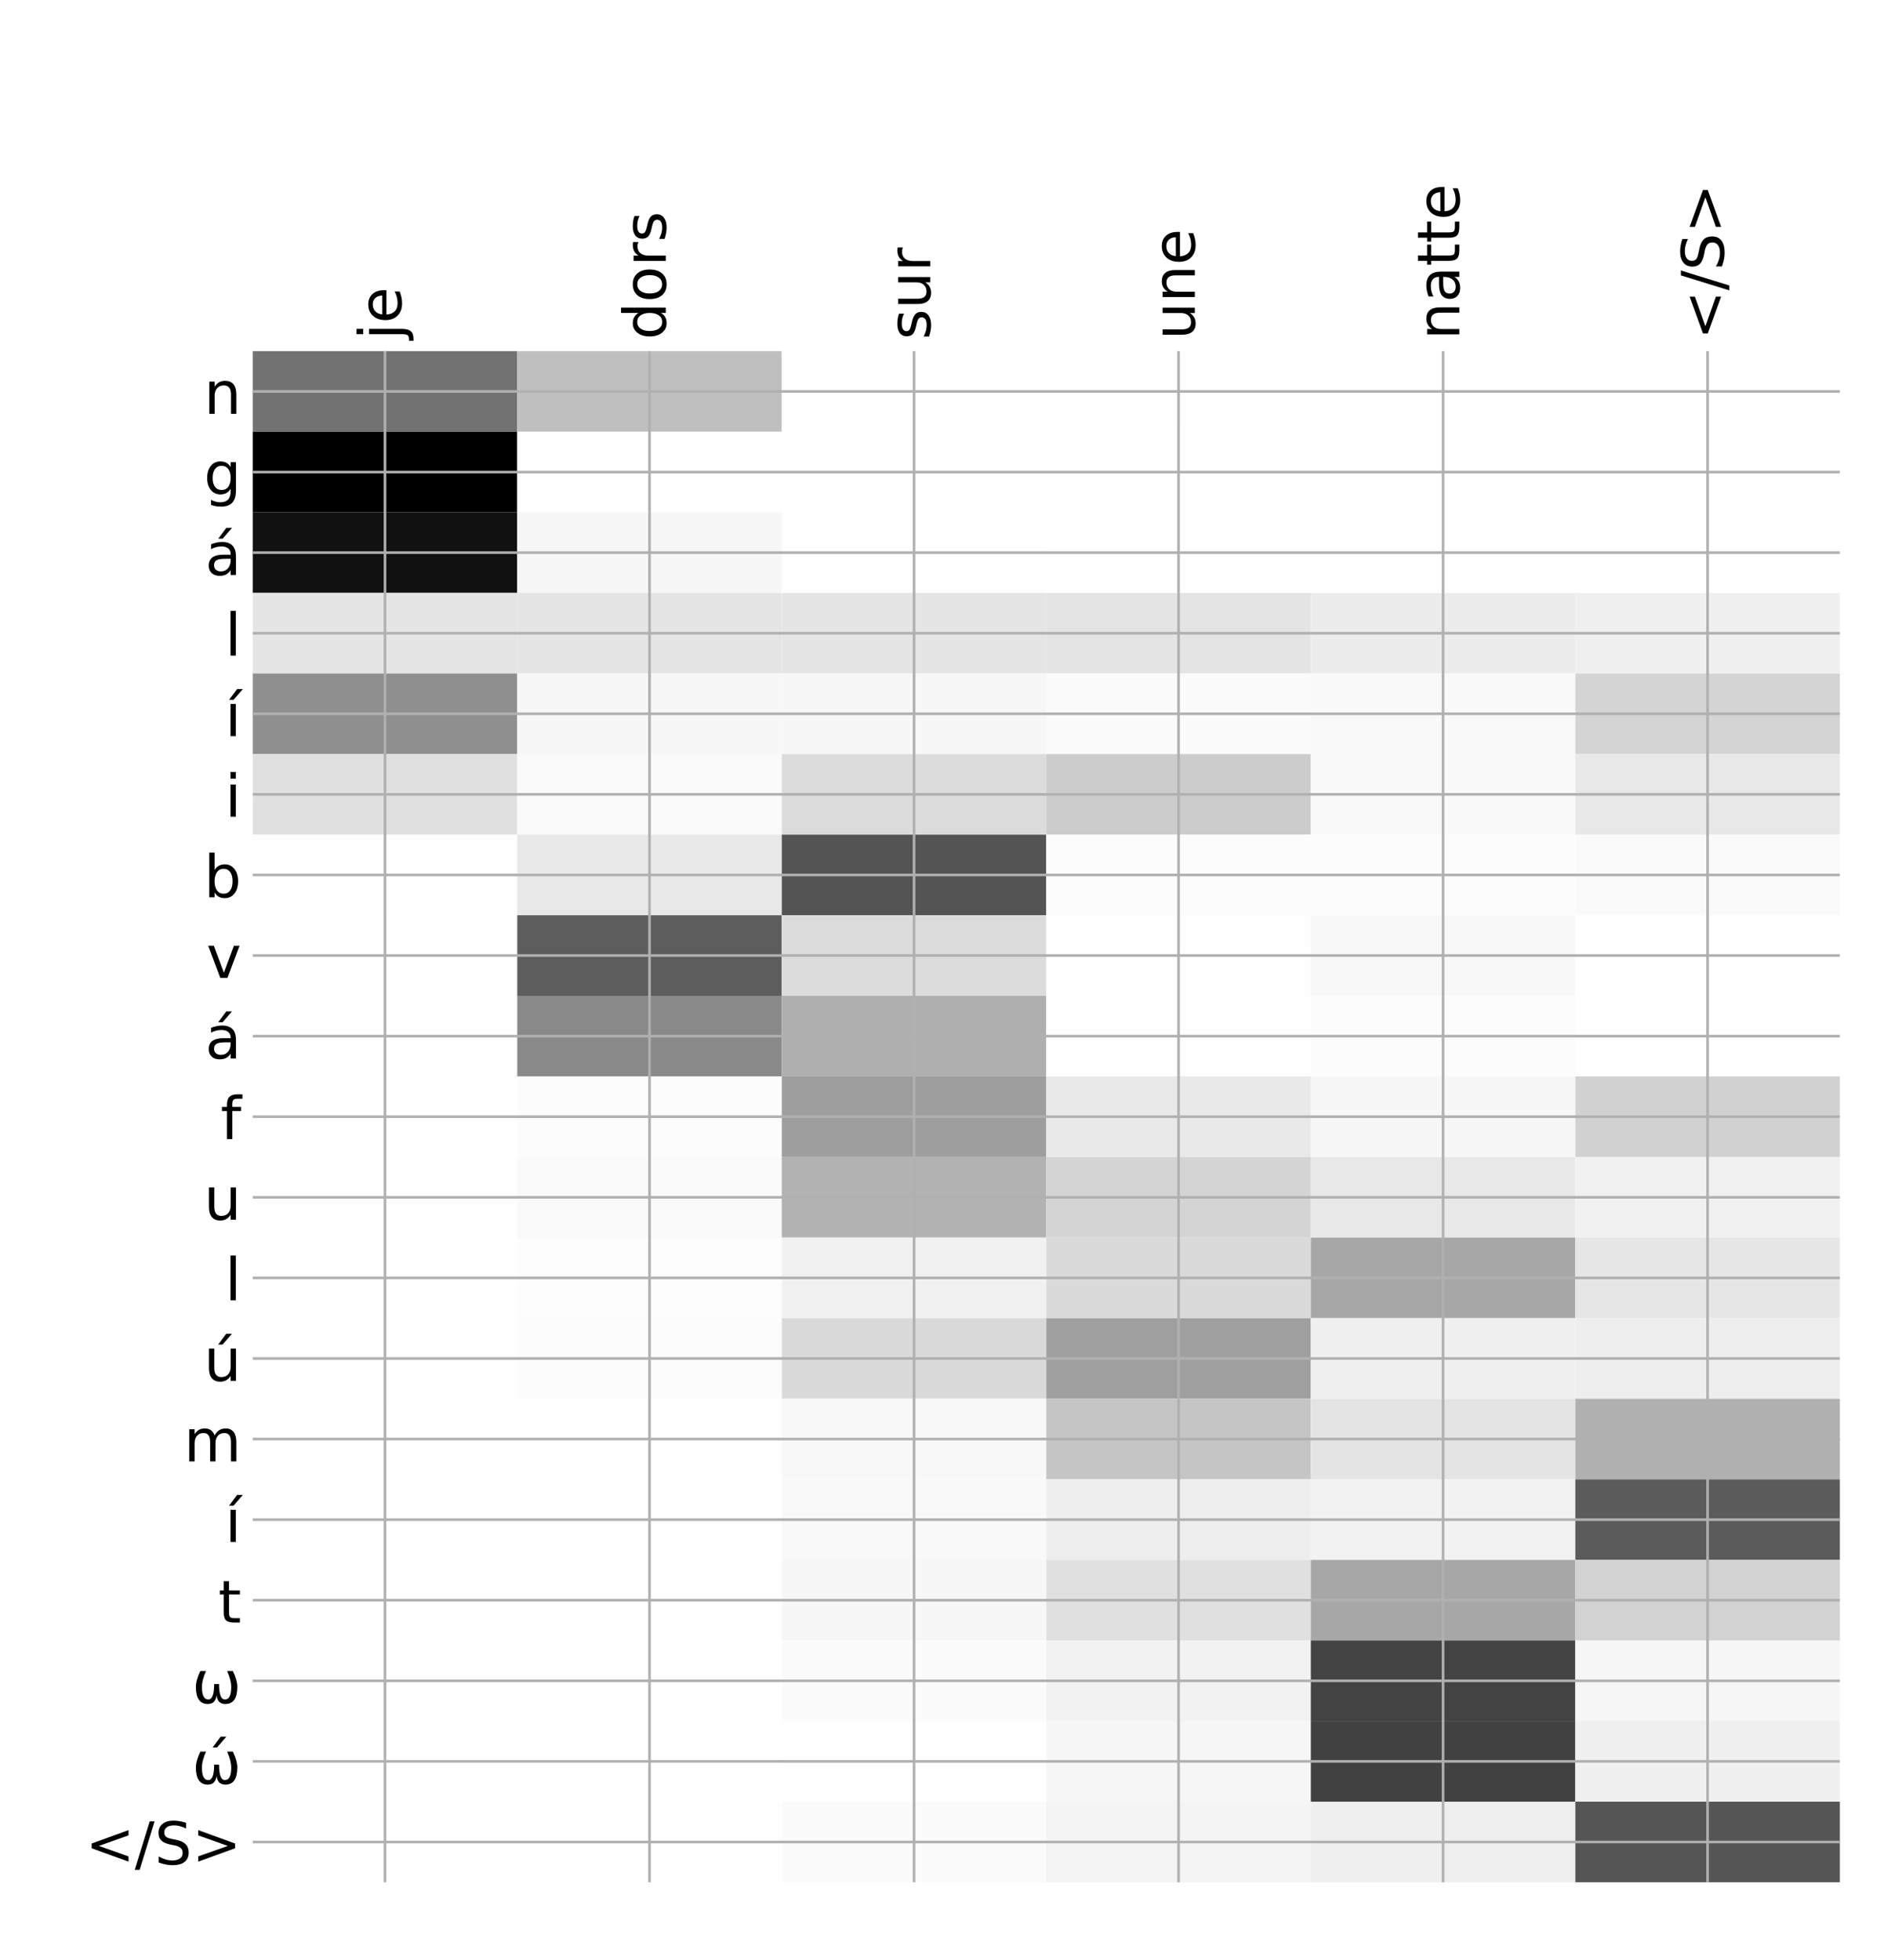 <?xml version="1.0" encoding="utf-8" standalone="no"?>
<!DOCTYPE svg PUBLIC "-//W3C//DTD SVG 1.1//EN"
  "http://www.w3.org/Graphics/SVG/1.1/DTD/svg11.dtd">
<!-- Created with matplotlib (http://matplotlib.org/) -->
<svg height="599pt" version="1.1" viewBox="0 0 576 599" width="576pt" xmlns="http://www.w3.org/2000/svg" xmlns:xlink="http://www.w3.org/1999/xlink">
 <defs>
  <style type="text/css">
*{stroke-linecap:butt;stroke-linejoin:round;}
  </style>
 </defs>
 <g id="figure_1">
  <g id="patch_1">
   <path d="M 0 600 
L 576 600 
L 576 0 
L 0 0 
z
" style="fill:#ffffff;"/>
  </g>
  <g id="axes_1">
   <g id="PolyCollection_1">
    <path clip-path="url(#p19016bc4c7)" d="M 77.275 107.326 
L 77.275 131.956 
L 158.146 131.956 
L 158.146 107.326 
L 77.275 107.326 
z
" style="fill:#727272;"/>
    <path clip-path="url(#p19016bc4c7)" d="M 158.146 107.326 
L 158.146 131.956 
L 239.017 131.956 
L 239.017 107.326 
L 158.146 107.326 
z
" style="fill:#bfbfbf;"/>
    <path clip-path="url(#p19016bc4c7)" d="M 239.017 107.326 
L 239.017 131.956 
L 319.887 131.956 
L 319.887 107.326 
L 239.017 107.326 
z
" style="fill:#fefefe;"/>
    <path clip-path="url(#p19016bc4c7)" d="M 319.887 107.326 
L 319.887 131.956 
L 400.758 131.956 
L 400.758 107.326 
L 319.887 107.326 
z
" style="fill:#fefefe;"/>
    <path clip-path="url(#p19016bc4c7)" d="M 400.758 107.326 
L 400.758 131.956 
L 481.629 131.956 
L 481.629 107.326 
L 400.758 107.326 
z
" style="fill:#ffffff;"/>
    <path clip-path="url(#p19016bc4c7)" d="M 481.629 107.326 
L 481.629 131.956 
L 562.5 131.956 
L 562.5 107.326 
L 481.629 107.326 
z
" style="fill:#ffffff;"/>
    <path clip-path="url(#p19016bc4c7)" d="M 77.275 131.956 
L 77.275 156.585 
L 158.146 156.585 
L 158.146 131.956 
L 77.275 131.956 
z
"/>
    <path clip-path="url(#p19016bc4c7)" d="M 158.146 131.956 
L 158.146 156.585 
L 239.017 156.585 
L 239.017 131.956 
L 158.146 131.956 
z
" style="fill:#fefefe;"/>
    <path clip-path="url(#p19016bc4c7)" d="M 239.017 131.956 
L 239.017 156.585 
L 319.887 156.585 
L 319.887 131.956 
L 239.017 131.956 
z
" style="fill:#ffffff;"/>
    <path clip-path="url(#p19016bc4c7)" d="M 319.887 131.956 
L 319.887 156.585 
L 400.758 156.585 
L 400.758 131.956 
L 319.887 131.956 
z
" style="fill:#ffffff;"/>
    <path clip-path="url(#p19016bc4c7)" d="M 400.758 131.956 
L 400.758 156.585 
L 481.629 156.585 
L 481.629 131.956 
L 400.758 131.956 
z
" style="fill:#ffffff;"/>
    <path clip-path="url(#p19016bc4c7)" d="M 481.629 131.956 
L 481.629 156.585 
L 562.5 156.585 
L 562.5 131.956 
L 481.629 131.956 
z
" style="fill:#ffffff;"/>
    <path clip-path="url(#p19016bc4c7)" d="M 77.275 156.585 
L 77.275 181.214 
L 158.146 181.214 
L 158.146 156.585 
L 77.275 156.585 
z
" style="fill:#111111;"/>
    <path clip-path="url(#p19016bc4c7)" d="M 158.146 156.585 
L 158.146 181.214 
L 239.017 181.214 
L 239.017 156.585 
L 158.146 156.585 
z
" style="fill:#f7f7f7;"/>
    <path clip-path="url(#p19016bc4c7)" d="M 239.017 156.585 
L 239.017 181.214 
L 319.887 181.214 
L 319.887 156.585 
L 239.017 156.585 
z
" style="fill:#fefefe;"/>
    <path clip-path="url(#p19016bc4c7)" d="M 319.887 156.585 
L 319.887 181.214 
L 400.758 181.214 
L 400.758 156.585 
L 319.887 156.585 
z
" style="fill:#ffffff;"/>
    <path clip-path="url(#p19016bc4c7)" d="M 400.758 156.585 
L 400.758 181.214 
L 481.629 181.214 
L 481.629 156.585 
L 400.758 156.585 
z
" style="fill:#ffffff;"/>
    <path clip-path="url(#p19016bc4c7)" d="M 481.629 156.585 
L 481.629 181.214 
L 562.5 181.214 
L 562.5 156.585 
L 481.629 156.585 
z
" style="fill:#ffffff;"/>
    <path clip-path="url(#p19016bc4c7)" d="M 77.275 181.214 
L 77.275 205.844 
L 158.146 205.844 
L 158.146 181.214 
L 77.275 181.214 
z
" style="fill:#e5e5e5;"/>
    <path clip-path="url(#p19016bc4c7)" d="M 158.146 181.214 
L 158.146 205.844 
L 239.017 205.844 
L 239.017 181.214 
L 158.146 181.214 
z
" style="fill:#e5e5e5;"/>
    <path clip-path="url(#p19016bc4c7)" d="M 239.017 181.214 
L 239.017 205.844 
L 319.887 205.844 
L 319.887 181.214 
L 239.017 181.214 
z
" style="fill:#e5e5e5;"/>
    <path clip-path="url(#p19016bc4c7)" d="M 319.887 181.214 
L 319.887 205.844 
L 400.758 205.844 
L 400.758 181.214 
L 319.887 181.214 
z
" style="fill:#e4e4e4;"/>
    <path clip-path="url(#p19016bc4c7)" d="M 400.758 181.214 
L 400.758 205.844 
L 481.629 205.844 
L 481.629 181.214 
L 400.758 181.214 
z
" style="fill:#ececec;"/>
    <path clip-path="url(#p19016bc4c7)" d="M 481.629 181.214 
L 481.629 205.844 
L 562.5 205.844 
L 562.5 181.214 
L 481.629 181.214 
z
" style="fill:#f0f0f0;"/>
    <path clip-path="url(#p19016bc4c7)" d="M 77.275 205.844 
L 77.275 230.473 
L 158.146 230.473 
L 158.146 205.844 
L 77.275 205.844 
z
" style="fill:#8f8f8f;"/>
    <path clip-path="url(#p19016bc4c7)" d="M 158.146 205.844 
L 158.146 230.473 
L 239.017 230.473 
L 239.017 205.844 
L 158.146 205.844 
z
" style="fill:#f7f7f7;"/>
    <path clip-path="url(#p19016bc4c7)" d="M 239.017 205.844 
L 239.017 230.473 
L 319.887 230.473 
L 319.887 205.844 
L 239.017 205.844 
z
" style="fill:#f7f7f7;"/>
    <path clip-path="url(#p19016bc4c7)" d="M 319.887 205.844 
L 319.887 230.473 
L 400.758 230.473 
L 400.758 205.844 
L 319.887 205.844 
z
" style="fill:#fbfbfb;"/>
    <path clip-path="url(#p19016bc4c7)" d="M 400.758 205.844 
L 400.758 230.473 
L 481.629 230.473 
L 481.629 205.844 
L 400.758 205.844 
z
" style="fill:#f9f9f9;"/>
    <path clip-path="url(#p19016bc4c7)" d="M 481.629 205.844 
L 481.629 230.473 
L 562.5 230.473 
L 562.5 205.844 
L 481.629 205.844 
z
" style="fill:#d4d4d4;"/>
    <path clip-path="url(#p19016bc4c7)" d="M 77.275 230.473 
L 77.275 255.102 
L 158.146 255.102 
L 158.146 230.473 
L 77.275 230.473 
z
" style="fill:#e0e0e0;"/>
    <path clip-path="url(#p19016bc4c7)" d="M 158.146 230.473 
L 158.146 255.102 
L 239.017 255.102 
L 239.017 230.473 
L 158.146 230.473 
z
" style="fill:#fafafa;"/>
    <path clip-path="url(#p19016bc4c7)" d="M 239.017 230.473 
L 239.017 255.102 
L 319.887 255.102 
L 319.887 230.473 
L 239.017 230.473 
z
" style="fill:#dcdcdc;"/>
    <path clip-path="url(#p19016bc4c7)" d="M 319.887 230.473 
L 319.887 255.102 
L 400.758 255.102 
L 400.758 230.473 
L 319.887 230.473 
z
" style="fill:#cccccc;"/>
    <path clip-path="url(#p19016bc4c7)" d="M 400.758 230.473 
L 400.758 255.102 
L 481.629 255.102 
L 481.629 230.473 
L 400.758 230.473 
z
" style="fill:#f9f9f9;"/>
    <path clip-path="url(#p19016bc4c7)" d="M 481.629 230.473 
L 481.629 255.102 
L 562.5 255.102 
L 562.5 230.473 
L 481.629 230.473 
z
" style="fill:#e8e8e8;"/>
    <path clip-path="url(#p19016bc4c7)" d="M 77.275 255.102 
L 77.275 279.731 
L 158.146 279.731 
L 158.146 255.102 
L 77.275 255.102 
z
" style="fill:#fefefe;"/>
    <path clip-path="url(#p19016bc4c7)" d="M 158.146 255.102 
L 158.146 279.731 
L 239.017 279.731 
L 239.017 255.102 
L 158.146 255.102 
z
" style="fill:#e8e8e8;"/>
    <path clip-path="url(#p19016bc4c7)" d="M 239.017 255.102 
L 239.017 279.731 
L 319.887 279.731 
L 319.887 255.102 
L 239.017 255.102 
z
" style="fill:#545454;"/>
    <path clip-path="url(#p19016bc4c7)" d="M 319.887 255.102 
L 319.887 279.731 
L 400.758 279.731 
L 400.758 255.102 
L 319.887 255.102 
z
" style="fill:#fcfcfc;"/>
    <path clip-path="url(#p19016bc4c7)" d="M 400.758 255.102 
L 400.758 279.731 
L 481.629 279.731 
L 481.629 255.102 
L 400.758 255.102 
z
" style="fill:#fcfcfc;"/>
    <path clip-path="url(#p19016bc4c7)" d="M 481.629 255.102 
L 481.629 279.731 
L 562.5 279.731 
L 562.5 255.102 
L 481.629 255.102 
z
" style="fill:#fafafa;"/>
    <path clip-path="url(#p19016bc4c7)" d="M 77.275 279.731 
L 77.275 304.361 
L 158.146 304.361 
L 158.146 279.731 
L 77.275 279.731 
z
" style="fill:#ffffff;"/>
    <path clip-path="url(#p19016bc4c7)" d="M 158.146 279.731 
L 158.146 304.361 
L 239.017 304.361 
L 239.017 279.731 
L 158.146 279.731 
z
" style="fill:#5d5d5d;"/>
    <path clip-path="url(#p19016bc4c7)" d="M 239.017 279.731 
L 239.017 304.361 
L 319.887 304.361 
L 319.887 279.731 
L 239.017 279.731 
z
" style="fill:#dcdcdc;"/>
    <path clip-path="url(#p19016bc4c7)" d="M 319.887 279.731 
L 319.887 304.361 
L 400.758 304.361 
L 400.758 279.731 
L 319.887 279.731 
z
" style="fill:#fefefe;"/>
    <path clip-path="url(#p19016bc4c7)" d="M 400.758 279.731 
L 400.758 304.361 
L 481.629 304.361 
L 481.629 279.731 
L 400.758 279.731 
z
" style="fill:#f8f8f8;"/>
    <path clip-path="url(#p19016bc4c7)" d="M 481.629 279.731 
L 481.629 304.361 
L 562.5 304.361 
L 562.5 279.731 
L 481.629 279.731 
z
" style="fill:#ffffff;"/>
    <path clip-path="url(#p19016bc4c7)" d="M 77.275 304.361 
L 77.275 328.99 
L 158.146 328.99 
L 158.146 304.361 
L 77.275 304.361 
z
" style="fill:#ffffff;"/>
    <path clip-path="url(#p19016bc4c7)" d="M 158.146 304.361 
L 158.146 328.99 
L 239.017 328.99 
L 239.017 304.361 
L 158.146 304.361 
z
" style="fill:#898989;"/>
    <path clip-path="url(#p19016bc4c7)" d="M 239.017 304.361 
L 239.017 328.99 
L 319.887 328.99 
L 319.887 304.361 
L 239.017 304.361 
z
" style="fill:#afafaf;"/>
    <path clip-path="url(#p19016bc4c7)" d="M 319.887 304.361 
L 319.887 328.99 
L 400.758 328.99 
L 400.758 304.361 
L 319.887 304.361 
z
" style="fill:#fefefe;"/>
    <path clip-path="url(#p19016bc4c7)" d="M 400.758 304.361 
L 400.758 328.99 
L 481.629 328.99 
L 481.629 304.361 
L 400.758 304.361 
z
" style="fill:#fcfcfc;"/>
    <path clip-path="url(#p19016bc4c7)" d="M 481.629 304.361 
L 481.629 328.99 
L 562.5 328.99 
L 562.5 304.361 
L 481.629 304.361 
z
" style="fill:#ffffff;"/>
    <path clip-path="url(#p19016bc4c7)" d="M 77.275 328.99 
L 77.275 353.619 
L 158.146 353.619 
L 158.146 328.99 
L 77.275 328.99 
z
" style="fill:#ffffff;"/>
    <path clip-path="url(#p19016bc4c7)" d="M 158.146 328.99 
L 158.146 353.619 
L 239.017 353.619 
L 239.017 328.99 
L 158.146 328.99 
z
" style="fill:#fcfcfc;"/>
    <path clip-path="url(#p19016bc4c7)" d="M 239.017 328.99 
L 239.017 353.619 
L 319.887 353.619 
L 319.887 328.99 
L 239.017 328.99 
z
" style="fill:#9e9e9e;"/>
    <path clip-path="url(#p19016bc4c7)" d="M 319.887 328.99 
L 319.887 353.619 
L 400.758 353.619 
L 400.758 328.99 
L 319.887 328.99 
z
" style="fill:#e9e9e9;"/>
    <path clip-path="url(#p19016bc4c7)" d="M 400.758 328.99 
L 400.758 353.619 
L 481.629 353.619 
L 481.629 328.99 
L 400.758 328.99 
z
" style="fill:#f7f7f7;"/>
    <path clip-path="url(#p19016bc4c7)" d="M 481.629 328.99 
L 481.629 353.619 
L 562.5 353.619 
L 562.5 328.99 
L 481.629 328.99 
z
" style="fill:#d1d1d1;"/>
    <path clip-path="url(#p19016bc4c7)" d="M 77.275 353.619 
L 77.275 378.249 
L 158.146 378.249 
L 158.146 353.619 
L 77.275 353.619 
z
" style="fill:#ffffff;"/>
    <path clip-path="url(#p19016bc4c7)" d="M 158.146 353.619 
L 158.146 378.249 
L 239.017 378.249 
L 239.017 353.619 
L 158.146 353.619 
z
" style="fill:#fafafa;"/>
    <path clip-path="url(#p19016bc4c7)" d="M 239.017 353.619 
L 239.017 378.249 
L 319.887 378.249 
L 319.887 353.619 
L 239.017 353.619 
z
" style="fill:#b2b2b2;"/>
    <path clip-path="url(#p19016bc4c7)" d="M 319.887 353.619 
L 319.887 378.249 
L 400.758 378.249 
L 400.758 353.619 
L 319.887 353.619 
z
" style="fill:#d4d4d4;"/>
    <path clip-path="url(#p19016bc4c7)" d="M 400.758 353.619 
L 400.758 378.249 
L 481.629 378.249 
L 481.629 353.619 
L 400.758 353.619 
z
" style="fill:#e8e8e8;"/>
    <path clip-path="url(#p19016bc4c7)" d="M 481.629 353.619 
L 481.629 378.249 
L 562.5 378.249 
L 562.5 353.619 
L 481.629 353.619 
z
" style="fill:#f1f1f1;"/>
    <path clip-path="url(#p19016bc4c7)" d="M 77.275 378.249 
L 77.275 402.878 
L 158.146 402.878 
L 158.146 378.249 
L 77.275 378.249 
z
" style="fill:#ffffff;"/>
    <path clip-path="url(#p19016bc4c7)" d="M 158.146 378.249 
L 158.146 402.878 
L 239.017 402.878 
L 239.017 378.249 
L 158.146 378.249 
z
" style="fill:#fdfdfd;"/>
    <path clip-path="url(#p19016bc4c7)" d="M 239.017 378.249 
L 239.017 402.878 
L 319.887 402.878 
L 319.887 378.249 
L 239.017 378.249 
z
" style="fill:#f1f1f1;"/>
    <path clip-path="url(#p19016bc4c7)" d="M 319.887 378.249 
L 319.887 402.878 
L 400.758 402.878 
L 400.758 378.249 
L 319.887 378.249 
z
" style="fill:#dadada;"/>
    <path clip-path="url(#p19016bc4c7)" d="M 400.758 378.249 
L 400.758 402.878 
L 481.629 402.878 
L 481.629 378.249 
L 400.758 378.249 
z
" style="fill:#a7a7a7;"/>
    <path clip-path="url(#p19016bc4c7)" d="M 481.629 378.249 
L 481.629 402.878 
L 562.5 402.878 
L 562.5 378.249 
L 481.629 378.249 
z
" style="fill:#e6e6e6;"/>
    <path clip-path="url(#p19016bc4c7)" d="M 77.275 402.878 
L 77.275 427.507 
L 158.146 427.507 
L 158.146 402.878 
L 77.275 402.878 
z
" style="fill:#fefefe;"/>
    <path clip-path="url(#p19016bc4c7)" d="M 158.146 402.878 
L 158.146 427.507 
L 239.017 427.507 
L 239.017 402.878 
L 158.146 402.878 
z
" style="fill:#fcfcfc;"/>
    <path clip-path="url(#p19016bc4c7)" d="M 239.017 402.878 
L 239.017 427.507 
L 319.887 427.507 
L 319.887 402.878 
L 239.017 402.878 
z
" style="fill:#dadada;"/>
    <path clip-path="url(#p19016bc4c7)" d="M 319.887 402.878 
L 319.887 427.507 
L 400.758 427.507 
L 400.758 402.878 
L 319.887 402.878 
z
" style="fill:#9f9f9f;"/>
    <path clip-path="url(#p19016bc4c7)" d="M 400.758 402.878 
L 400.758 427.507 
L 481.629 427.507 
L 481.629 402.878 
L 400.758 402.878 
z
" style="fill:#f0f0f0;"/>
    <path clip-path="url(#p19016bc4c7)" d="M 481.629 402.878 
L 481.629 427.507 
L 562.5 427.507 
L 562.5 402.878 
L 481.629 402.878 
z
" style="fill:#eeeeee;"/>
    <path clip-path="url(#p19016bc4c7)" d="M 77.275 427.507 
L 77.275 452.136 
L 158.146 452.136 
L 158.146 427.507 
L 77.275 427.507 
z
" style="fill:#ffffff;"/>
    <path clip-path="url(#p19016bc4c7)" d="M 158.146 427.507 
L 158.146 452.136 
L 239.017 452.136 
L 239.017 427.507 
L 158.146 427.507 
z
" style="fill:#ffffff;"/>
    <path clip-path="url(#p19016bc4c7)" d="M 239.017 427.507 
L 239.017 452.136 
L 319.887 452.136 
L 319.887 427.507 
L 239.017 427.507 
z
" style="fill:#f8f8f8;"/>
    <path clip-path="url(#p19016bc4c7)" d="M 319.887 427.507 
L 319.887 452.136 
L 400.758 452.136 
L 400.758 427.507 
L 319.887 427.507 
z
" style="fill:#c5c5c5;"/>
    <path clip-path="url(#p19016bc4c7)" d="M 400.758 427.507 
L 400.758 452.136 
L 481.629 452.136 
L 481.629 427.507 
L 400.758 427.507 
z
" style="fill:#e4e4e4;"/>
    <path clip-path="url(#p19016bc4c7)" d="M 481.629 427.507 
L 481.629 452.136 
L 562.5 452.136 
L 562.5 427.507 
L 481.629 427.507 
z
" style="fill:#b0b0b0;"/>
    <path clip-path="url(#p19016bc4c7)" d="M 77.275 452.136 
L 77.275 476.766 
L 158.146 476.766 
L 158.146 452.136 
L 77.275 452.136 
z
" style="fill:#ffffff;"/>
    <path clip-path="url(#p19016bc4c7)" d="M 158.146 452.136 
L 158.146 476.766 
L 239.017 476.766 
L 239.017 452.136 
L 158.146 452.136 
z
" style="fill:#ffffff;"/>
    <path clip-path="url(#p19016bc4c7)" d="M 239.017 452.136 
L 239.017 476.766 
L 319.887 476.766 
L 319.887 452.136 
L 239.017 452.136 
z
" style="fill:#f9f9f9;"/>
    <path clip-path="url(#p19016bc4c7)" d="M 319.887 452.136 
L 319.887 476.766 
L 400.758 476.766 
L 400.758 452.136 
L 319.887 452.136 
z
" style="fill:#eeeeee;"/>
    <path clip-path="url(#p19016bc4c7)" d="M 400.758 452.136 
L 400.758 476.766 
L 481.629 476.766 
L 481.629 452.136 
L 400.758 452.136 
z
" style="fill:#f2f2f2;"/>
    <path clip-path="url(#p19016bc4c7)" d="M 481.629 452.136 
L 481.629 476.766 
L 562.5 476.766 
L 562.5 452.136 
L 481.629 452.136 
z
" style="fill:#5b5b5b;"/>
    <path clip-path="url(#p19016bc4c7)" d="M 77.275 476.766 
L 77.275 501.395 
L 158.146 501.395 
L 158.146 476.766 
L 77.275 476.766 
z
" style="fill:#ffffff;"/>
    <path clip-path="url(#p19016bc4c7)" d="M 158.146 476.766 
L 158.146 501.395 
L 239.017 501.395 
L 239.017 476.766 
L 158.146 476.766 
z
" style="fill:#ffffff;"/>
    <path clip-path="url(#p19016bc4c7)" d="M 239.017 476.766 
L 239.017 501.395 
L 319.887 501.395 
L 319.887 476.766 
L 239.017 476.766 
z
" style="fill:#f7f7f7;"/>
    <path clip-path="url(#p19016bc4c7)" d="M 319.887 476.766 
L 319.887 501.395 
L 400.758 501.395 
L 400.758 476.766 
L 319.887 476.766 
z
" style="fill:#e0e0e0;"/>
    <path clip-path="url(#p19016bc4c7)" d="M 400.758 476.766 
L 400.758 501.395 
L 481.629 501.395 
L 481.629 476.766 
L 400.758 476.766 
z
" style="fill:#a7a7a7;"/>
    <path clip-path="url(#p19016bc4c7)" d="M 481.629 476.766 
L 481.629 501.395 
L 562.5 501.395 
L 562.5 476.766 
L 481.629 476.766 
z
" style="fill:#d2d2d2;"/>
    <path clip-path="url(#p19016bc4c7)" d="M 77.275 501.395 
L 77.275 526.024 
L 158.146 526.024 
L 158.146 501.395 
L 77.275 501.395 
z
" style="fill:#ffffff;"/>
    <path clip-path="url(#p19016bc4c7)" d="M 158.146 501.395 
L 158.146 526.024 
L 239.017 526.024 
L 239.017 501.395 
L 158.146 501.395 
z
" style="fill:#ffffff;"/>
    <path clip-path="url(#p19016bc4c7)" d="M 239.017 501.395 
L 239.017 526.024 
L 319.887 526.024 
L 319.887 501.395 
L 239.017 501.395 
z
" style="fill:#fbfbfb;"/>
    <path clip-path="url(#p19016bc4c7)" d="M 319.887 501.395 
L 319.887 526.024 
L 400.758 526.024 
L 400.758 501.395 
L 319.887 501.395 
z
" style="fill:#f2f2f2;"/>
    <path clip-path="url(#p19016bc4c7)" d="M 400.758 501.395 
L 400.758 526.024 
L 481.629 526.024 
L 481.629 501.395 
L 400.758 501.395 
z
" style="fill:#434343;"/>
    <path clip-path="url(#p19016bc4c7)" d="M 481.629 501.395 
L 481.629 526.024 
L 562.5 526.024 
L 562.5 501.395 
L 481.629 501.395 
z
" style="fill:#f6f6f6;"/>
    <path clip-path="url(#p19016bc4c7)" d="M 77.275 526.024 
L 77.275 550.654 
L 158.146 550.654 
L 158.146 526.024 
L 77.275 526.024 
z
" style="fill:#ffffff;"/>
    <path clip-path="url(#p19016bc4c7)" d="M 158.146 526.024 
L 158.146 550.654 
L 239.017 550.654 
L 239.017 526.024 
L 158.146 526.024 
z
" style="fill:#ffffff;"/>
    <path clip-path="url(#p19016bc4c7)" d="M 239.017 526.024 
L 239.017 550.654 
L 319.887 550.654 
L 319.887 526.024 
L 239.017 526.024 
z
" style="fill:#fefefe;"/>
    <path clip-path="url(#p19016bc4c7)" d="M 319.887 526.024 
L 319.887 550.654 
L 400.758 550.654 
L 400.758 526.024 
L 319.887 526.024 
z
" style="fill:#f6f6f6;"/>
    <path clip-path="url(#p19016bc4c7)" d="M 400.758 526.024 
L 400.758 550.654 
L 481.629 550.654 
L 481.629 526.024 
L 400.758 526.024 
z
" style="fill:#414141;"/>
    <path clip-path="url(#p19016bc4c7)" d="M 481.629 526.024 
L 481.629 550.654 
L 562.5 550.654 
L 562.5 526.024 
L 481.629 526.024 
z
" style="fill:#f0f0f0;"/>
    <path clip-path="url(#p19016bc4c7)" d="M 77.275 550.654 
L 77.275 575.283 
L 158.146 575.283 
L 158.146 550.654 
L 77.275 550.654 
z
" style="fill:#ffffff;"/>
    <path clip-path="url(#p19016bc4c7)" d="M 158.146 550.654 
L 158.146 575.283 
L 239.017 575.283 
L 239.017 550.654 
L 158.146 550.654 
z
" style="fill:#fefefe;"/>
    <path clip-path="url(#p19016bc4c7)" d="M 239.017 550.654 
L 239.017 575.283 
L 319.887 575.283 
L 319.887 550.654 
L 239.017 550.654 
z
" style="fill:#fbfbfb;"/>
    <path clip-path="url(#p19016bc4c7)" d="M 319.887 550.654 
L 319.887 575.283 
L 400.758 575.283 
L 400.758 550.654 
L 319.887 550.654 
z
" style="fill:#f4f4f4;"/>
    <path clip-path="url(#p19016bc4c7)" d="M 400.758 550.654 
L 400.758 575.283 
L 481.629 575.283 
L 481.629 550.654 
L 400.758 550.654 
z
" style="fill:#efefef;"/>
    <path clip-path="url(#p19016bc4c7)" d="M 481.629 550.654 
L 481.629 575.283 
L 562.5 575.283 
L 562.5 550.654 
L 481.629 550.654 
z
" style="fill:#555555;"/>
   </g>
   <g id="matplotlib.axis_1">
    <g id="xtick_1">
     <g id="line2d_1">
      <path clip-path="url(#p19016bc4c7)" d="M 117.71 575.283 
L 117.71 107.326 
" style="fill:none;stroke:#b0b0b0;stroke-linecap:square;stroke-width:0.8;"/>
     </g>
     <g id="line2d_2"/>
     <g id="text_1">
      <!-- je -->
      <defs>
       <path d="M 9.422 54.688 
L 18.406 54.688 
L 18.406 -0.984 
Q 18.406 -11.422 14.422 -16.109 
Q 10.453 -20.797 1.609 -20.797 
L -1.812 -20.797 
L -1.812 -13.188 
L 0.594 -13.188 
Q 5.719 -13.188 7.562 -10.812 
Q 9.422 -8.453 9.422 -0.984 
z
M 9.422 75.984 
L 18.406 75.984 
L 18.406 64.594 
L 9.422 64.594 
z
" id="DejaVuSans-6a"/>
       <path d="M 56.203 29.594 
L 56.203 25.203 
L 14.891 25.203 
Q 15.484 15.922 20.484 11.062 
Q 25.484 6.203 34.422 6.203 
Q 39.594 6.203 44.453 7.469 
Q 49.312 8.734 54.109 11.281 
L 54.109 2.781 
Q 49.266 0.734 44.188 -0.344 
Q 39.109 -1.422 33.891 -1.422 
Q 20.797 -1.422 13.156 6.188 
Q 5.516 13.812 5.516 26.812 
Q 5.516 40.234 12.766 48.109 
Q 20.016 56 32.328 56 
Q 43.359 56 49.781 48.891 
Q 56.203 41.797 56.203 29.594 
z
M 47.219 32.234 
Q 47.125 39.594 43.094 43.984 
Q 39.062 48.391 32.422 48.391 
Q 24.906 48.391 20.391 44.141 
Q 15.875 39.891 15.188 32.172 
z
" id="DejaVuSans-65"/>
      </defs>
      <g transform="translate(122.677 103.826)rotate(-90)scale(0.18 -0.18)">
       <use xlink:href="#DejaVuSans-6a"/>
       <use x="27.783" xlink:href="#DejaVuSans-65"/>
      </g>
     </g>
    </g>
    <g id="xtick_2">
     <g id="line2d_3">
      <path clip-path="url(#p19016bc4c7)" d="M 198.581 575.283 
L 198.581 107.326 
" style="fill:none;stroke:#b0b0b0;stroke-linecap:square;stroke-width:0.8;"/>
     </g>
     <g id="line2d_4"/>
     <g id="text_2">
      <!-- dors -->
      <defs>
       <path d="M 45.406 46.391 
L 45.406 75.984 
L 54.391 75.984 
L 54.391 0 
L 45.406 0 
L 45.406 8.203 
Q 42.578 3.328 38.25 0.953 
Q 33.938 -1.422 27.875 -1.422 
Q 17.969 -1.422 11.734 6.484 
Q 5.516 14.406 5.516 27.297 
Q 5.516 40.188 11.734 48.094 
Q 17.969 56 27.875 56 
Q 33.938 56 38.25 53.625 
Q 42.578 51.266 45.406 46.391 
z
M 14.797 27.297 
Q 14.797 17.391 18.875 11.75 
Q 22.953 6.109 30.078 6.109 
Q 37.203 6.109 41.297 11.75 
Q 45.406 17.391 45.406 27.297 
Q 45.406 37.203 41.297 42.844 
Q 37.203 48.484 30.078 48.484 
Q 22.953 48.484 18.875 42.844 
Q 14.797 37.203 14.797 27.297 
z
" id="DejaVuSans-64"/>
       <path d="M 30.609 48.391 
Q 23.391 48.391 19.188 42.75 
Q 14.984 37.109 14.984 27.297 
Q 14.984 17.484 19.156 11.844 
Q 23.344 6.203 30.609 6.203 
Q 37.797 6.203 41.984 11.859 
Q 46.188 17.531 46.188 27.297 
Q 46.188 37.016 41.984 42.703 
Q 37.797 48.391 30.609 48.391 
z
M 30.609 56 
Q 42.328 56 49.016 48.375 
Q 55.719 40.766 55.719 27.297 
Q 55.719 13.875 49.016 6.219 
Q 42.328 -1.422 30.609 -1.422 
Q 18.844 -1.422 12.172 6.219 
Q 5.516 13.875 5.516 27.297 
Q 5.516 40.766 12.172 48.375 
Q 18.844 56 30.609 56 
z
" id="DejaVuSans-6f"/>
       <path d="M 41.109 46.297 
Q 39.594 47.172 37.812 47.578 
Q 36.031 48 33.891 48 
Q 26.266 48 22.188 43.047 
Q 18.109 38.094 18.109 28.812 
L 18.109 0 
L 9.078 0 
L 9.078 54.688 
L 18.109 54.688 
L 18.109 46.188 
Q 20.953 51.172 25.484 53.578 
Q 30.031 56 36.531 56 
Q 37.453 56 38.578 55.875 
Q 39.703 55.766 41.062 55.516 
z
" id="DejaVuSans-72"/>
       <path d="M 44.281 53.078 
L 44.281 44.578 
Q 40.484 46.531 36.375 47.5 
Q 32.281 48.484 27.875 48.484 
Q 21.188 48.484 17.844 46.438 
Q 14.5 44.391 14.5 40.281 
Q 14.5 37.156 16.891 35.375 
Q 19.281 33.594 26.516 31.984 
L 29.594 31.297 
Q 39.156 29.25 43.188 25.516 
Q 47.219 21.781 47.219 15.094 
Q 47.219 7.469 41.188 3.016 
Q 35.156 -1.422 24.609 -1.422 
Q 20.219 -1.422 15.453 -0.562 
Q 10.688 0.297 5.422 2 
L 5.422 11.281 
Q 10.406 8.688 15.234 7.391 
Q 20.062 6.109 24.812 6.109 
Q 31.156 6.109 34.562 8.281 
Q 37.984 10.453 37.984 14.406 
Q 37.984 18.062 35.516 20.016 
Q 33.062 21.969 24.703 23.781 
L 21.578 24.516 
Q 13.234 26.266 9.516 29.906 
Q 5.812 33.547 5.812 39.891 
Q 5.812 47.609 11.281 51.797 
Q 16.75 56 26.812 56 
Q 31.781 56 36.172 55.266 
Q 40.578 54.547 44.281 53.078 
z
" id="DejaVuSans-73"/>
      </defs>
      <g transform="translate(203.548 103.826)rotate(-90)scale(0.18 -0.18)">
       <use xlink:href="#DejaVuSans-64"/>
       <use x="63.477" xlink:href="#DejaVuSans-6f"/>
       <use x="124.658" xlink:href="#DejaVuSans-72"/>
       <use x="165.771" xlink:href="#DejaVuSans-73"/>
      </g>
     </g>
    </g>
    <g id="xtick_3">
     <g id="line2d_5">
      <path clip-path="url(#p19016bc4c7)" d="M 279.452 575.283 
L 279.452 107.326 
" style="fill:none;stroke:#b0b0b0;stroke-linecap:square;stroke-width:0.8;"/>
     </g>
     <g id="line2d_6"/>
     <g id="text_3">
      <!-- sur -->
      <defs>
       <path d="M 8.5 21.578 
L 8.5 54.688 
L 17.484 54.688 
L 17.484 21.922 
Q 17.484 14.156 20.5 10.266 
Q 23.531 6.391 29.594 6.391 
Q 36.859 6.391 41.078 11.031 
Q 45.312 15.672 45.312 23.688 
L 45.312 54.688 
L 54.297 54.688 
L 54.297 0 
L 45.312 0 
L 45.312 8.406 
Q 42.047 3.422 37.719 1 
Q 33.406 -1.422 27.688 -1.422 
Q 18.266 -1.422 13.375 4.438 
Q 8.5 10.297 8.5 21.578 
z
M 31.109 56 
z
" id="DejaVuSans-75"/>
      </defs>
      <g transform="translate(284.419 103.826)rotate(-90)scale(0.18 -0.18)">
       <use xlink:href="#DejaVuSans-73"/>
       <use x="52.1" xlink:href="#DejaVuSans-75"/>
       <use x="115.479" xlink:href="#DejaVuSans-72"/>
      </g>
     </g>
    </g>
    <g id="xtick_4">
     <g id="line2d_7">
      <path clip-path="url(#p19016bc4c7)" d="M 360.323 575.283 
L 360.323 107.326 
" style="fill:none;stroke:#b0b0b0;stroke-linecap:square;stroke-width:0.8;"/>
     </g>
     <g id="line2d_8"/>
     <g id="text_4">
      <!-- une -->
      <defs>
       <path d="M 54.891 33.016 
L 54.891 0 
L 45.906 0 
L 45.906 32.719 
Q 45.906 40.484 42.875 44.328 
Q 39.844 48.188 33.797 48.188 
Q 26.516 48.188 22.312 43.547 
Q 18.109 38.922 18.109 30.906 
L 18.109 0 
L 9.078 0 
L 9.078 54.688 
L 18.109 54.688 
L 18.109 46.188 
Q 21.344 51.125 25.703 53.562 
Q 30.078 56 35.797 56 
Q 45.219 56 50.047 50.172 
Q 54.891 44.344 54.891 33.016 
z
" id="DejaVuSans-6e"/>
      </defs>
      <g transform="translate(365.29 103.826)rotate(-90)scale(0.18 -0.18)">
       <use xlink:href="#DejaVuSans-75"/>
       <use x="63.379" xlink:href="#DejaVuSans-6e"/>
       <use x="126.758" xlink:href="#DejaVuSans-65"/>
      </g>
     </g>
    </g>
    <g id="xtick_5">
     <g id="line2d_9">
      <path clip-path="url(#p19016bc4c7)" d="M 441.194 575.283 
L 441.194 107.326 
" style="fill:none;stroke:#b0b0b0;stroke-linecap:square;stroke-width:0.8;"/>
     </g>
     <g id="line2d_10"/>
     <g id="text_5">
      <!-- natte -->
      <defs>
       <path d="M 34.281 27.484 
Q 23.391 27.484 19.188 25 
Q 14.984 22.516 14.984 16.5 
Q 14.984 11.719 18.141 8.906 
Q 21.297 6.109 26.703 6.109 
Q 34.188 6.109 38.703 11.406 
Q 43.219 16.703 43.219 25.484 
L 43.219 27.484 
z
M 52.203 31.203 
L 52.203 0 
L 43.219 0 
L 43.219 8.297 
Q 40.141 3.328 35.547 0.953 
Q 30.953 -1.422 24.312 -1.422 
Q 15.922 -1.422 10.953 3.297 
Q 6 8.016 6 15.922 
Q 6 25.141 12.172 29.828 
Q 18.359 34.516 30.609 34.516 
L 43.219 34.516 
L 43.219 35.406 
Q 43.219 41.609 39.141 45 
Q 35.062 48.391 27.688 48.391 
Q 23 48.391 18.547 47.266 
Q 14.109 46.141 10.016 43.891 
L 10.016 52.203 
Q 14.938 54.109 19.578 55.047 
Q 24.219 56 28.609 56 
Q 40.484 56 46.344 49.844 
Q 52.203 43.703 52.203 31.203 
z
" id="DejaVuSans-61"/>
       <path d="M 18.312 70.219 
L 18.312 54.688 
L 36.812 54.688 
L 36.812 47.703 
L 18.312 47.703 
L 18.312 18.016 
Q 18.312 11.328 20.141 9.422 
Q 21.969 7.516 27.594 7.516 
L 36.812 7.516 
L 36.812 0 
L 27.594 0 
Q 17.188 0 13.234 3.875 
Q 9.281 7.766 9.281 18.016 
L 9.281 47.703 
L 2.688 47.703 
L 2.688 54.688 
L 9.281 54.688 
L 9.281 70.219 
z
" id="DejaVuSans-74"/>
      </defs>
      <g transform="translate(446.161 103.826)rotate(-90)scale(0.18 -0.18)">
       <use xlink:href="#DejaVuSans-6e"/>
       <use x="63.379" xlink:href="#DejaVuSans-61"/>
       <use x="124.658" xlink:href="#DejaVuSans-74"/>
       <use x="163.867" xlink:href="#DejaVuSans-74"/>
       <use x="203.076" xlink:href="#DejaVuSans-65"/>
      </g>
     </g>
    </g>
    <g id="xtick_6">
     <g id="line2d_11">
      <path clip-path="url(#p19016bc4c7)" d="M 522.065 575.283 
L 522.065 107.326 
" style="fill:none;stroke:#b0b0b0;stroke-linecap:square;stroke-width:0.8;"/>
     </g>
     <g id="line2d_12"/>
     <g id="text_6">
      <!-- &lt;/S&gt; -->
      <defs>
       <path d="M 73.188 49.219 
L 22.797 31.297 
L 73.188 13.484 
L 73.188 4.594 
L 10.594 27.297 
L 10.594 35.406 
L 73.188 58.109 
z
" id="DejaVuSans-3c"/>
       <path d="M 25.391 72.906 
L 33.688 72.906 
L 8.297 -9.281 
L 0 -9.281 
z
" id="DejaVuSans-2f"/>
       <path d="M 53.516 70.516 
L 53.516 60.891 
Q 47.906 63.578 42.922 64.891 
Q 37.938 66.219 33.297 66.219 
Q 25.25 66.219 20.875 63.094 
Q 16.5 59.969 16.5 54.203 
Q 16.5 49.359 19.406 46.891 
Q 22.312 44.438 30.422 42.922 
L 36.375 41.703 
Q 47.406 39.594 52.656 34.297 
Q 57.906 29 57.906 20.125 
Q 57.906 9.516 50.797 4.047 
Q 43.703 -1.422 29.984 -1.422 
Q 24.812 -1.422 18.969 -0.25 
Q 13.141 0.922 6.891 3.219 
L 6.891 13.375 
Q 12.891 10.016 18.656 8.297 
Q 24.422 6.594 29.984 6.594 
Q 38.422 6.594 43.016 9.906 
Q 47.609 13.234 47.609 19.391 
Q 47.609 24.75 44.312 27.781 
Q 41.016 30.812 33.5 32.328 
L 27.484 33.5 
Q 16.453 35.688 11.516 40.375 
Q 6.594 45.062 6.594 53.422 
Q 6.594 63.094 13.406 68.656 
Q 20.219 74.219 32.172 74.219 
Q 37.312 74.219 42.625 73.281 
Q 47.953 72.359 53.516 70.516 
z
" id="DejaVuSans-53"/>
       <path d="M 10.594 49.219 
L 10.594 58.109 
L 73.188 35.406 
L 73.188 27.297 
L 10.594 4.594 
L 10.594 13.484 
L 60.891 31.297 
z
" id="DejaVuSans-3e"/>
      </defs>
      <g transform="translate(527.031 103.826)rotate(-90)scale(0.18 -0.18)">
       <use xlink:href="#DejaVuSans-3c"/>
       <use x="83.789" xlink:href="#DejaVuSans-2f"/>
       <use x="117.48" xlink:href="#DejaVuSans-53"/>
       <use x="180.957" xlink:href="#DejaVuSans-3e"/>
      </g>
     </g>
    </g>
   </g>
   <g id="matplotlib.axis_2">
    <g id="ytick_1">
     <g id="line2d_13">
      <path clip-path="url(#p19016bc4c7)" d="M 77.275 119.641 
L 562.5 119.641 
" style="fill:none;stroke:#b0b0b0;stroke-linecap:square;stroke-width:0.8;"/>
     </g>
     <g id="line2d_14"/>
     <g id="text_7">
      <!-- n -->
      <g transform="translate(62.367 126.48)scale(0.18 -0.18)">
       <use xlink:href="#DejaVuSans-6e"/>
      </g>
     </g>
    </g>
    <g id="ytick_2">
     <g id="line2d_15">
      <path clip-path="url(#p19016bc4c7)" d="M 77.275 144.27 
L 562.5 144.27 
" style="fill:none;stroke:#b0b0b0;stroke-linecap:square;stroke-width:0.8;"/>
     </g>
     <g id="line2d_16"/>
     <g id="text_8">
      <!-- g -->
      <defs>
       <path d="M 45.406 27.984 
Q 45.406 37.75 41.375 43.109 
Q 37.359 48.484 30.078 48.484 
Q 22.859 48.484 18.828 43.109 
Q 14.797 37.75 14.797 27.984 
Q 14.797 18.266 18.828 12.891 
Q 22.859 7.516 30.078 7.516 
Q 37.359 7.516 41.375 12.891 
Q 45.406 18.266 45.406 27.984 
z
M 54.391 6.781 
Q 54.391 -7.172 48.188 -13.984 
Q 42 -20.797 29.203 -20.797 
Q 24.469 -20.797 20.266 -20.094 
Q 16.062 -19.391 12.109 -17.922 
L 12.109 -9.188 
Q 16.062 -11.328 19.922 -12.344 
Q 23.781 -13.375 27.781 -13.375 
Q 36.625 -13.375 41.016 -8.766 
Q 45.406 -4.156 45.406 5.172 
L 45.406 9.625 
Q 42.625 4.781 38.281 2.391 
Q 33.938 0 27.875 0 
Q 17.828 0 11.672 7.656 
Q 5.516 15.328 5.516 27.984 
Q 5.516 40.672 11.672 48.328 
Q 17.828 56 27.875 56 
Q 33.938 56 38.281 53.609 
Q 42.625 51.219 45.406 46.391 
L 45.406 54.688 
L 54.391 54.688 
z
" id="DejaVuSans-67"/>
      </defs>
      <g transform="translate(62.348 151.109)scale(0.18 -0.18)">
       <use xlink:href="#DejaVuSans-67"/>
      </g>
     </g>
    </g>
    <g id="ytick_3">
     <g id="line2d_17">
      <path clip-path="url(#p19016bc4c7)" d="M 77.275 168.9 
L 562.5 168.9 
" style="fill:none;stroke:#b0b0b0;stroke-linecap:square;stroke-width:0.8;"/>
     </g>
     <g id="line2d_18"/>
     <g id="text_9">
      <!-- á -->
      <defs>
       <path d="M 34.281 27.484 
Q 23.391 27.484 19.188 25 
Q 14.984 22.516 14.984 16.5 
Q 14.984 11.719 18.141 8.906 
Q 21.297 6.109 26.703 6.109 
Q 34.188 6.109 38.703 11.406 
Q 43.219 16.703 43.219 25.484 
L 43.219 27.484 
z
M 52.203 31.203 
L 52.203 0 
L 43.219 0 
L 43.219 8.297 
Q 40.141 3.328 35.547 0.953 
Q 30.953 -1.422 24.312 -1.422 
Q 15.922 -1.422 10.953 3.297 
Q 6 8.016 6 15.922 
Q 6 25.141 12.172 29.828 
Q 18.359 34.516 30.609 34.516 
L 43.219 34.516 
L 43.219 35.406 
Q 43.219 41.609 39.141 45 
Q 35.062 48.391 27.688 48.391 
Q 23 48.391 18.547 47.266 
Q 14.109 46.141 10.016 43.891 
L 10.016 52.203 
Q 14.938 54.109 19.578 55.047 
Q 24.219 56 28.609 56 
Q 40.484 56 46.344 49.844 
Q 52.203 43.703 52.203 31.203 
z
M 35.781 79.984 
L 45.5 79.984 
L 29.594 61.625 
L 22.109 61.625 
z
" id="DejaVuSans-e1"/>
      </defs>
      <g transform="translate(62.744 175.738)scale(0.18 -0.18)">
       <use xlink:href="#DejaVuSans-e1"/>
      </g>
     </g>
    </g>
    <g id="ytick_4">
     <g id="line2d_19">
      <path clip-path="url(#p19016bc4c7)" d="M 77.275 193.529 
L 562.5 193.529 
" style="fill:none;stroke:#b0b0b0;stroke-linecap:square;stroke-width:0.8;"/>
     </g>
     <g id="line2d_20"/>
     <g id="text_10">
      <!-- l -->
      <defs>
       <path d="M 9.422 75.984 
L 18.406 75.984 
L 18.406 0 
L 9.422 0 
z
" id="DejaVuSans-6c"/>
      </defs>
      <g transform="translate(68.774 200.367)scale(0.18 -0.18)">
       <use xlink:href="#DejaVuSans-6c"/>
      </g>
     </g>
    </g>
    <g id="ytick_5">
     <g id="line2d_21">
      <path clip-path="url(#p19016bc4c7)" d="M 77.275 218.158 
L 562.5 218.158 
" style="fill:none;stroke:#b0b0b0;stroke-linecap:square;stroke-width:0.8;"/>
     </g>
     <g id="line2d_22"/>
     <g id="text_11">
      <!-- í -->
      <defs>
       <path d="M 20.656 79.984 
L 30.375 79.984 
L 14.469 61.625 
L 6.984 61.625 
z
M 9.422 54.688 
L 18.406 54.688 
L 18.406 0 
L 9.422 0 
z
M 13.922 56 
z
" id="DejaVuSans-ed"/>
      </defs>
      <g transform="translate(68.774 224.997)scale(0.18 -0.18)">
       <use xlink:href="#DejaVuSans-ed"/>
      </g>
     </g>
    </g>
    <g id="ytick_6">
     <g id="line2d_23">
      <path clip-path="url(#p19016bc4c7)" d="M 77.275 242.787 
L 562.5 242.787 
" style="fill:none;stroke:#b0b0b0;stroke-linecap:square;stroke-width:0.8;"/>
     </g>
     <g id="line2d_24"/>
     <g id="text_12">
      <!-- i -->
      <defs>
       <path d="M 9.422 54.688 
L 18.406 54.688 
L 18.406 0 
L 9.422 0 
z
M 9.422 75.984 
L 18.406 75.984 
L 18.406 64.594 
L 9.422 64.594 
z
" id="DejaVuSans-69"/>
      </defs>
      <g transform="translate(68.774 249.626)scale(0.18 -0.18)">
       <use xlink:href="#DejaVuSans-69"/>
      </g>
     </g>
    </g>
    <g id="ytick_7">
     <g id="line2d_25">
      <path clip-path="url(#p19016bc4c7)" d="M 77.275 267.417 
L 562.5 267.417 
" style="fill:none;stroke:#b0b0b0;stroke-linecap:square;stroke-width:0.8;"/>
     </g>
     <g id="line2d_26"/>
     <g id="text_13">
      <!-- b -->
      <defs>
       <path d="M 48.688 27.297 
Q 48.688 37.203 44.609 42.844 
Q 40.531 48.484 33.406 48.484 
Q 26.266 48.484 22.188 42.844 
Q 18.109 37.203 18.109 27.297 
Q 18.109 17.391 22.188 11.75 
Q 26.266 6.109 33.406 6.109 
Q 40.531 6.109 44.609 11.75 
Q 48.688 17.391 48.688 27.297 
z
M 18.109 46.391 
Q 20.953 51.266 25.266 53.625 
Q 29.594 56 35.594 56 
Q 45.562 56 51.781 48.094 
Q 58.016 40.188 58.016 27.297 
Q 58.016 14.406 51.781 6.484 
Q 45.562 -1.422 35.594 -1.422 
Q 29.594 -1.422 25.266 0.953 
Q 20.953 3.328 18.109 8.203 
L 18.109 0 
L 9.078 0 
L 9.078 75.984 
L 18.109 75.984 
z
" id="DejaVuSans-62"/>
      </defs>
      <g transform="translate(62.348 274.255)scale(0.18 -0.18)">
       <use xlink:href="#DejaVuSans-62"/>
      </g>
     </g>
    </g>
    <g id="ytick_8">
     <g id="line2d_27">
      <path clip-path="url(#p19016bc4c7)" d="M 77.275 292.046 
L 562.5 292.046 
" style="fill:none;stroke:#b0b0b0;stroke-linecap:square;stroke-width:0.8;"/>
     </g>
     <g id="line2d_28"/>
     <g id="text_14">
      <!-- v -->
      <defs>
       <path d="M 2.984 54.688 
L 12.5 54.688 
L 29.594 8.797 
L 46.688 54.688 
L 56.203 54.688 
L 35.688 0 
L 23.484 0 
z
" id="DejaVuSans-76"/>
      </defs>
      <g transform="translate(63.121 298.885)scale(0.18 -0.18)">
       <use xlink:href="#DejaVuSans-76"/>
      </g>
     </g>
    </g>
    <g id="ytick_9">
     <g id="line2d_29">
      <path clip-path="url(#p19016bc4c7)" d="M 77.275 316.675 
L 562.5 316.675 
" style="fill:none;stroke:#b0b0b0;stroke-linecap:square;stroke-width:0.8;"/>
     </g>
     <g id="line2d_30"/>
     <g id="text_15">
      <!-- á -->
      <g transform="translate(62.744 323.514)scale(0.18 -0.18)">
       <use xlink:href="#DejaVuSans-e1"/>
      </g>
     </g>
    </g>
    <g id="ytick_10">
     <g id="line2d_31">
      <path clip-path="url(#p19016bc4c7)" d="M 77.275 341.305 
L 562.5 341.305 
" style="fill:none;stroke:#b0b0b0;stroke-linecap:square;stroke-width:0.8;"/>
     </g>
     <g id="line2d_32"/>
     <g id="text_16">
      <!-- f -->
      <defs>
       <path d="M 37.109 75.984 
L 37.109 68.5 
L 28.516 68.5 
Q 23.688 68.5 21.797 66.547 
Q 19.922 64.594 19.922 59.516 
L 19.922 54.688 
L 34.719 54.688 
L 34.719 47.703 
L 19.922 47.703 
L 19.922 0 
L 10.891 0 
L 10.891 47.703 
L 2.297 47.703 
L 2.297 54.688 
L 10.891 54.688 
L 10.891 58.5 
Q 10.891 67.625 15.141 71.797 
Q 19.391 75.984 28.609 75.984 
z
" id="DejaVuSans-66"/>
      </defs>
      <g transform="translate(67.438 348.143)scale(0.18 -0.18)">
       <use xlink:href="#DejaVuSans-66"/>
      </g>
     </g>
    </g>
    <g id="ytick_11">
     <g id="line2d_33">
      <path clip-path="url(#p19016bc4c7)" d="M 77.275 365.934 
L 562.5 365.934 
" style="fill:none;stroke:#b0b0b0;stroke-linecap:square;stroke-width:0.8;"/>
     </g>
     <g id="line2d_34"/>
     <g id="text_17">
      <!-- u -->
      <g transform="translate(62.367 372.773)scale(0.18 -0.18)">
       <use xlink:href="#DejaVuSans-75"/>
      </g>
     </g>
    </g>
    <g id="ytick_12">
     <g id="line2d_35">
      <path clip-path="url(#p19016bc4c7)" d="M 77.275 390.563 
L 562.5 390.563 
" style="fill:none;stroke:#b0b0b0;stroke-linecap:square;stroke-width:0.8;"/>
     </g>
     <g id="line2d_36"/>
     <g id="text_18">
      <!-- l -->
      <g transform="translate(68.774 397.402)scale(0.18 -0.18)">
       <use xlink:href="#DejaVuSans-6c"/>
      </g>
     </g>
    </g>
    <g id="ytick_13">
     <g id="line2d_37">
      <path clip-path="url(#p19016bc4c7)" d="M 77.275 415.193 
L 562.5 415.193 
" style="fill:none;stroke:#b0b0b0;stroke-linecap:square;stroke-width:0.8;"/>
     </g>
     <g id="line2d_38"/>
     <g id="text_19">
      <!-- ú -->
      <defs>
       <path d="M 8.5 21.578 
L 8.5 54.688 
L 17.484 54.688 
L 17.484 21.922 
Q 17.484 14.156 20.5 10.266 
Q 23.531 6.391 29.594 6.391 
Q 36.859 6.391 41.078 11.031 
Q 45.312 15.672 45.312 23.688 
L 45.312 54.688 
L 54.297 54.688 
L 54.297 0 
L 45.312 0 
L 45.312 8.406 
Q 42.047 3.422 37.719 1 
Q 33.406 -1.422 27.688 -1.422 
Q 18.266 -1.422 13.375 4.438 
Q 8.5 10.297 8.5 21.578 
z
M 31.109 56 
z
M 37.781 79.984 
L 47.5 79.984 
L 31.594 61.625 
L 24.109 61.625 
z
" id="DejaVuSans-fa"/>
      </defs>
      <g transform="translate(62.367 422.031)scale(0.18 -0.18)">
       <use xlink:href="#DejaVuSans-fa"/>
      </g>
     </g>
    </g>
    <g id="ytick_14">
     <g id="line2d_39">
      <path clip-path="url(#p19016bc4c7)" d="M 77.275 439.822 
L 562.5 439.822 
" style="fill:none;stroke:#b0b0b0;stroke-linecap:square;stroke-width:0.8;"/>
     </g>
     <g id="line2d_40"/>
     <g id="text_20">
      <!-- m -->
      <defs>
       <path d="M 52 44.188 
Q 55.375 50.25 60.062 53.125 
Q 64.75 56 71.094 56 
Q 79.641 56 84.281 50.016 
Q 88.922 44.047 88.922 33.016 
L 88.922 0 
L 79.891 0 
L 79.891 32.719 
Q 79.891 40.578 77.094 44.375 
Q 74.312 48.188 68.609 48.188 
Q 61.625 48.188 57.562 43.547 
Q 53.516 38.922 53.516 30.906 
L 53.516 0 
L 44.484 0 
L 44.484 32.719 
Q 44.484 40.625 41.703 44.406 
Q 38.922 48.188 33.109 48.188 
Q 26.219 48.188 22.156 43.531 
Q 18.109 38.875 18.109 30.906 
L 18.109 0 
L 9.078 0 
L 9.078 54.688 
L 18.109 54.688 
L 18.109 46.188 
Q 21.188 51.219 25.484 53.609 
Q 29.781 56 35.688 56 
Q 41.656 56 45.828 52.969 
Q 50 49.953 52 44.188 
z
" id="DejaVuSans-6d"/>
      </defs>
      <g transform="translate(56.242 446.66)scale(0.18 -0.18)">
       <use xlink:href="#DejaVuSans-6d"/>
      </g>
     </g>
    </g>
    <g id="ytick_15">
     <g id="line2d_41">
      <path clip-path="url(#p19016bc4c7)" d="M 77.275 464.451 
L 562.5 464.451 
" style="fill:none;stroke:#b0b0b0;stroke-linecap:square;stroke-width:0.8;"/>
     </g>
     <g id="line2d_42"/>
     <g id="text_21">
      <!-- í -->
      <g transform="translate(68.774 471.29)scale(0.18 -0.18)">
       <use xlink:href="#DejaVuSans-ed"/>
      </g>
     </g>
    </g>
    <g id="ytick_16">
     <g id="line2d_43">
      <path clip-path="url(#p19016bc4c7)" d="M 77.275 489.08 
L 562.5 489.08 
" style="fill:none;stroke:#b0b0b0;stroke-linecap:square;stroke-width:0.8;"/>
     </g>
     <g id="line2d_44"/>
     <g id="text_22">
      <!-- t -->
      <g transform="translate(66.718 495.919)scale(0.18 -0.18)">
       <use xlink:href="#DejaVuSans-74"/>
      </g>
     </g>
    </g>
    <g id="ytick_17">
     <g id="line2d_45">
      <path clip-path="url(#p19016bc4c7)" d="M 77.275 513.71 
L 562.5 513.71 
" style="fill:none;stroke:#b0b0b0;stroke-linecap:square;stroke-width:0.8;"/>
     </g>
     <g id="line2d_46"/>
     <g id="text_23">
      <!-- ω -->
      <defs>
       <path d="M 26.859 -1.422 
Q 6.594 -1.422 6.594 27.594 
Q 6.594 39.062 14.156 54.688 
L 23.828 54.688 
Q 16.844 39.062 16.844 27.344 
Q 16.844 6.203 27.688 6.203 
Q 37.594 6.203 37.594 32.469 
L 45.906 32.469 
Q 45.906 6.203 55.812 6.203 
Q 66.656 6.203 66.656 27.344 
Q 66.656 39.062 59.672 54.688 
L 69.344 54.688 
Q 76.906 39.062 76.906 27.594 
Q 76.906 -1.422 56.641 -1.422 
Q 43.359 -1.422 41.75 13.188 
Q 39.75 -1.422 26.859 -1.422 
z
" id="DejaVuSans-3c9"/>
      </defs>
      <g transform="translate(58.703 520.548)scale(0.18 -0.18)">
       <use xlink:href="#DejaVuSans-3c9"/>
      </g>
     </g>
    </g>
    <g id="ytick_18">
     <g id="line2d_47">
      <path clip-path="url(#p19016bc4c7)" d="M 77.275 538.339 
L 562.5 538.339 
" style="fill:none;stroke:#b0b0b0;stroke-linecap:square;stroke-width:0.8;"/>
     </g>
     <g id="line2d_48"/>
     <g id="text_24">
      <!-- ώ -->
      <defs>
       <path d="M 26.859 -1.422 
Q 6.594 -1.422 6.594 27.594 
Q 6.594 39.062 14.156 54.688 
L 23.828 54.688 
Q 16.844 39.062 16.844 27.344 
Q 16.844 6.203 27.688 6.203 
Q 37.594 6.203 37.594 32.469 
L 45.906 32.469 
Q 45.906 6.203 55.812 6.203 
Q 66.656 6.203 66.656 27.344 
Q 66.656 39.062 59.672 54.688 
L 69.344 54.688 
Q 76.906 39.062 76.906 27.594 
Q 76.906 -1.422 56.641 -1.422 
Q 43.359 -1.422 41.75 13.188 
Q 39.75 -1.422 26.859 -1.422 
z
M 48.656 79.984 
L 58.375 79.984 
L 42.469 61.625 
L 34.984 61.625 
z
" id="DejaVuSans-3ce"/>
      </defs>
      <g transform="translate(58.703 545.178)scale(0.18 -0.18)">
       <use xlink:href="#DejaVuSans-3ce"/>
      </g>
     </g>
    </g>
    <g id="ytick_19">
     <g id="line2d_49">
      <path clip-path="url(#p19016bc4c7)" d="M 77.275 562.968 
L 562.5 562.968 
" style="fill:none;stroke:#b0b0b0;stroke-linecap:square;stroke-width:0.8;"/>
     </g>
     <g id="line2d_50"/>
     <g id="text_25">
      <!-- &lt;/S&gt; -->
      <g transform="translate(26.117 569.807)scale(0.18 -0.18)">
       <use xlink:href="#DejaVuSans-3c"/>
       <use x="83.789" xlink:href="#DejaVuSans-2f"/>
       <use x="117.48" xlink:href="#DejaVuSans-53"/>
       <use x="180.957" xlink:href="#DejaVuSans-3e"/>
      </g>
     </g>
    </g>
   </g>
  </g>
 </g>
 <defs>
  <clipPath id="p19016bc4c7">
   <rect height="467.957" width="485.225" x="77.275" y="107.326"/>
  </clipPath>
 </defs>
</svg>

